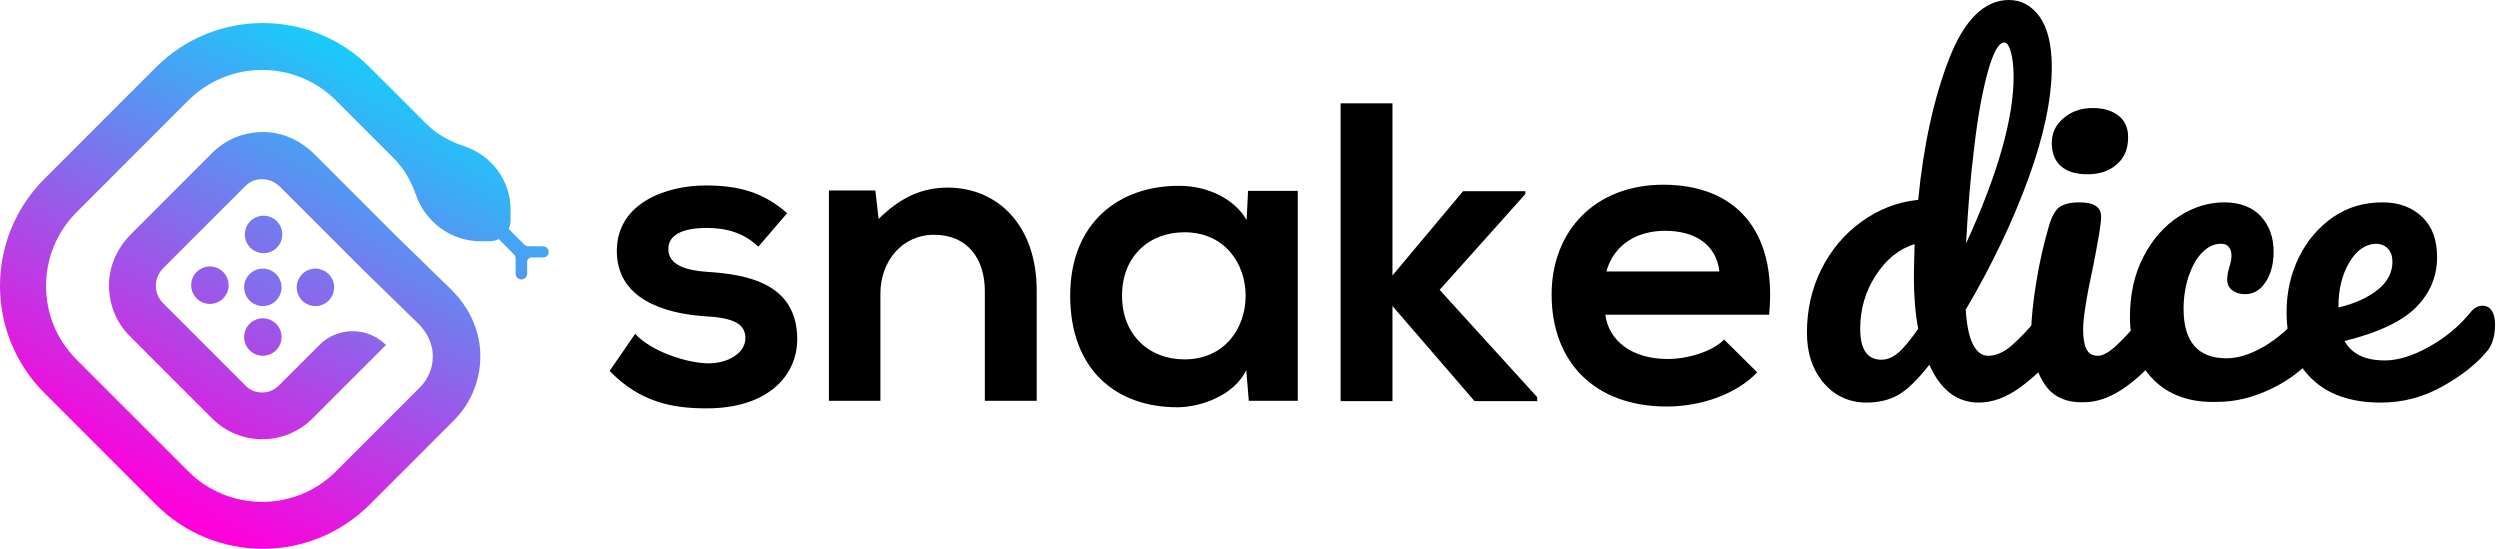 <svg width="164" height="36" viewBox="0 0 164 36" fill="none" xmlns="http://www.w3.org/2000/svg">
<path d="M49.747 16.182C48.779 15.261 47.645 14.953 46.346 14.953C44.716 14.953 43.842 15.45 43.842 16.323C43.842 17.221 44.645 17.717 46.416 17.835C49.015 18.001 52.298 18.591 52.298 22.253C52.298 24.686 50.314 26.788 46.369 26.788C44.196 26.788 42.023 26.434 39.991 24.331L41.668 21.898C42.637 22.985 44.881 23.788 46.416 23.835C47.692 23.859 48.897 23.198 48.897 22.182C48.897 21.237 48.117 20.835 46.157 20.741C43.558 20.552 40.464 19.607 40.464 16.465C40.464 13.276 43.771 12.166 46.275 12.166C48.424 12.166 50.054 12.591 51.637 13.985L49.747 16.182Z" fill="black"/>
<path d="M64.605 26.291V19.086C64.605 16.984 63.471 15.401 61.275 15.401C59.172 15.401 57.755 17.149 57.755 19.252V26.291H54.377V12.496H57.424L57.637 14.362C59.031 12.992 60.424 12.307 62.172 12.307C65.408 12.307 68.007 14.74 68.007 19.062V26.291H64.605Z" fill="black"/>
<path d="M81.873 12.52H85.133V26.292H81.921L81.755 24.284C80.976 25.914 78.826 26.694 77.291 26.717C73.204 26.741 70.204 24.237 70.204 19.394C70.204 14.646 73.369 12.166 77.385 12.19C79.228 12.19 80.999 13.064 81.779 14.434L81.873 12.52ZM73.606 19.394C73.606 22.016 75.425 23.575 77.692 23.575C83.055 23.575 83.055 15.237 77.692 15.237C75.425 15.237 73.606 16.772 73.606 19.394Z" fill="black"/>
<path d="M91.346 6.779V18.071L95.976 12.543H100.062V12.732L94.44 19.015L100.842 26.055V26.315H96.732L91.346 20.078V26.315H87.944V6.779H91.346Z" fill="black"/>
<path d="M105.306 20.621C105.518 22.322 107.007 23.55 109.416 23.55C110.668 23.55 112.322 23.078 113.101 22.275L115.274 24.424C113.833 25.936 111.448 26.668 109.345 26.668C104.597 26.668 101.786 23.739 101.786 19.322C101.786 15.141 104.644 12.117 109.109 12.117C113.715 12.117 116.597 14.976 116.054 20.645H105.306V20.621ZM112.794 17.81C112.581 16.015 111.164 15.141 109.227 15.141C107.385 15.141 105.873 16.038 105.377 17.81H112.794Z" fill="black"/>
<path d="M135.329 20.386C135.471 20.598 135.542 20.905 135.542 21.307C135.542 22.063 135.377 22.63 135.022 23.032C134.266 23.953 133.416 24.756 132.518 25.417C131.597 26.079 130.7 26.409 129.802 26.409C128.385 26.409 127.298 25.583 126.566 23.929C125.786 24.921 125.101 25.583 124.511 25.913C123.92 26.244 123.235 26.409 122.455 26.409C121.322 26.409 120.377 25.984 119.644 25.134C118.912 24.284 118.534 23.173 118.534 21.827C118.534 20.339 118.841 18.945 119.479 17.669C120.117 16.394 120.991 15.354 122.101 14.551C123.211 13.748 124.44 13.252 125.833 13.11C126.188 9.496 126.873 6.402 127.865 3.85C128.857 1.299 130.18 0 131.786 0C132.589 0 133.251 0.354 133.794 1.087C134.314 1.819 134.597 2.906 134.597 4.394C134.597 6.472 134.077 8.929 133.062 11.716C132.046 14.504 130.676 17.386 128.951 20.315C129.022 21.402 129.188 22.157 129.448 22.63C129.707 23.102 130.014 23.339 130.416 23.339C130.912 23.339 131.432 23.126 131.951 22.677C132.471 22.228 133.18 21.496 134.054 20.433C134.266 20.173 134.526 20.032 134.81 20.032C134.999 20.055 135.188 20.173 135.329 20.386ZM124.487 23.173C124.841 22.89 125.29 22.346 125.833 21.567C125.644 20.551 125.55 19.441 125.55 18.189C125.55 17.74 125.574 17.008 125.597 16.016C124.581 16.323 123.731 17.008 123.046 18.071C122.361 19.134 122.03 20.291 122.03 21.567C122.03 22.937 122.503 23.598 123.424 23.598C123.778 23.598 124.133 23.457 124.487 23.173ZM130.416 4.654C130.062 5.906 129.755 7.559 129.518 9.591C129.259 11.622 129.093 13.748 128.975 15.969C131.054 11.433 132.093 7.772 132.093 5.032C132.093 4.323 132.022 3.78 131.904 3.378C131.786 2.976 131.644 2.787 131.479 2.787C131.125 2.787 130.77 3.402 130.416 4.654Z" fill="black"/>
<path d="M134.078 25.133C133.534 24.283 133.251 23.149 133.251 21.732C133.251 20.905 133.369 19.818 133.582 18.495C133.794 17.173 134.078 15.968 134.408 14.834C134.574 14.243 134.81 13.818 135.07 13.606C135.353 13.393 135.802 13.275 136.416 13.275C137.361 13.275 137.834 13.582 137.834 14.22C137.834 14.692 137.645 15.755 137.314 17.456C136.865 19.511 136.653 20.881 136.653 21.613C136.653 22.18 136.723 22.606 136.865 22.889C137.007 23.196 137.267 23.338 137.621 23.338C137.952 23.338 138.377 23.102 138.873 22.629C139.369 22.157 140.054 21.424 140.881 20.432C141.094 20.173 141.353 20.031 141.637 20.031C141.873 20.031 142.062 20.149 142.204 20.361C142.345 20.574 142.416 20.881 142.416 21.283C142.416 22.039 142.227 22.606 141.897 23.007C140.054 25.251 138.33 26.385 136.723 26.385C135.519 26.432 134.621 26.007 134.078 25.133ZM135.188 10.889C134.786 10.535 134.597 10.015 134.597 9.377C134.597 8.716 134.857 8.173 135.377 7.747C135.897 7.299 136.534 7.086 137.29 7.086C137.975 7.086 138.542 7.251 138.968 7.582C139.393 7.913 139.605 8.385 139.605 8.999C139.605 9.755 139.369 10.346 138.873 10.771C138.377 11.22 137.739 11.432 136.936 11.432C136.157 11.432 135.566 11.243 135.188 10.889Z" fill="black"/>
<path d="M141.235 24.874C140.22 23.834 139.724 22.488 139.724 20.787C139.724 19.275 140.031 17.953 140.621 16.819C141.212 15.685 141.991 14.811 142.936 14.197C143.881 13.582 144.873 13.275 145.913 13.275C146.928 13.275 147.732 13.582 148.298 14.173C148.865 14.787 149.149 15.567 149.149 16.512C149.149 17.291 148.983 17.953 148.629 18.496C148.275 19.039 147.826 19.299 147.283 19.299C146.928 19.299 146.645 19.204 146.432 19.039C146.22 18.874 146.102 18.638 146.102 18.331C146.102 18.189 146.125 18.047 146.149 17.882C146.196 17.716 146.22 17.598 146.243 17.527C146.338 17.244 146.385 16.984 146.385 16.748C146.385 16.512 146.314 16.323 146.196 16.181C146.078 16.039 145.913 15.992 145.676 15.992C145.251 15.992 144.85 16.181 144.472 16.559C144.094 16.937 143.81 17.456 143.574 18.118C143.361 18.779 143.243 19.488 143.243 20.267C143.243 22.417 144.188 23.504 146.054 23.504C146.81 23.504 147.637 23.244 148.535 22.724C149.409 22.204 150.283 21.449 151.157 20.409C151.369 20.149 151.629 20.008 151.913 20.008C152.149 20.008 152.338 20.126 152.48 20.338C152.621 20.551 152.692 20.858 152.692 21.26C152.692 21.968 152.503 22.535 152.172 22.984C151.298 24.071 150.259 24.897 149.031 25.488C147.802 26.078 146.645 26.362 145.487 26.362C143.669 26.433 142.251 25.913 141.235 24.874Z" fill="black"/>
<path d="M163.464 20.386C163.605 20.598 163.676 20.905 163.676 21.307C163.676 22.063 163.487 22.63 163.157 23.031C162.471 23.858 161.503 24.638 160.227 25.346C158.975 26.055 157.629 26.409 156.188 26.409C154.227 26.409 152.716 25.89 151.629 24.827C150.542 23.764 149.999 22.323 149.999 20.48C149.999 19.204 150.259 18 150.802 16.89C151.345 15.779 152.101 14.905 153.046 14.244C154.015 13.582 155.078 13.275 156.306 13.275C157.393 13.275 158.243 13.606 158.905 14.244C159.566 14.882 159.873 15.756 159.873 16.866C159.873 18.142 159.401 19.252 158.479 20.173C157.558 21.094 155.999 21.827 153.802 22.37C154.275 23.22 155.149 23.645 156.448 23.645C157.275 23.645 158.243 23.362 159.306 22.771C160.369 22.181 161.314 21.425 162.094 20.456C162.306 20.197 162.566 20.055 162.849 20.055C163.133 20.055 163.322 20.173 163.464 20.386ZM154.109 17.22C153.637 18.023 153.401 18.992 153.401 20.126V20.173C154.487 19.913 155.361 19.512 155.999 18.992C156.637 18.472 156.944 17.858 156.944 17.173C156.944 16.819 156.849 16.535 156.66 16.323C156.471 16.11 156.188 15.992 155.857 15.992C155.172 16.015 154.582 16.417 154.109 17.22Z" fill="black"/>
<path d="M13.77 19.937C14.449 19.937 14.999 19.387 14.999 18.709C14.999 18.03 14.449 17.48 13.77 17.48C13.092 17.48 12.542 18.03 12.542 18.709C12.542 19.387 13.092 19.937 13.77 19.937Z" fill="url(#paint0_linear_131_5123)"/>
<path d="M17.291 16.607C17.969 16.607 18.519 16.057 18.519 15.379C18.519 14.7 17.969 14.15 17.291 14.15C16.613 14.15 16.062 14.7 16.062 15.379C16.062 16.057 16.613 16.607 17.291 16.607Z" fill="url(#paint1_linear_131_5123)"/>
<path d="M20.692 20.078C21.371 20.078 21.921 19.528 21.921 18.849C21.921 18.171 21.371 17.621 20.692 17.621C20.014 17.621 19.464 18.171 19.464 18.849C19.464 19.528 20.014 20.078 20.692 20.078Z" fill="url(#paint2_linear_131_5123)"/>
<path d="M17.243 20.078C17.921 20.078 18.471 19.528 18.471 18.849C18.471 18.171 17.921 17.621 17.243 17.621C16.565 17.621 16.015 18.171 16.015 18.849C16.015 19.528 16.565 20.078 17.243 20.078Z" fill="url(#paint3_linear_131_5123)"/>
<path d="M17.243 23.338C17.921 23.338 18.471 22.788 18.471 22.109C18.471 21.431 17.921 20.881 17.243 20.881C16.565 20.881 16.015 21.431 16.015 22.109C16.015 22.788 16.565 23.338 17.243 23.338Z" fill="url(#paint4_linear_131_5123)"/>
<path d="M30.448 9.59C29.503 9.283 28.629 8.787 27.944 8.102L24.259 4.417C20.385 0.543 14.101 0.543 10.227 4.417L2.905 11.74C-0.969 15.614 -0.969 21.898 2.905 25.772L10.227 33.094C12.164 35.031 14.692 36 17.243 36C19.794 36 22.322 35.031 24.259 33.094L29.763 27.59C30.873 26.48 31.487 25.016 31.511 23.433C31.534 21.756 30.802 20.173 29.597 18.992L25.96 15.449L20.621 10.11C19.794 9.283 18.708 8.74 17.527 8.669C16.18 8.598 14.881 9.071 13.936 10.016L8.597 15.354C7.771 16.181 7.227 17.268 7.157 18.449C7.086 19.795 7.558 21.094 8.503 22.039L13.912 27.449C15.731 29.268 18.684 29.268 20.503 27.449L25.322 22.63C24.117 21.425 22.157 21.425 20.952 22.63L18.306 25.276C17.999 25.583 17.621 25.748 17.196 25.748C16.771 25.748 16.369 25.583 16.086 25.276L10.723 19.913C10.44 19.63 10.251 19.252 10.227 18.85C10.204 18.401 10.369 17.953 10.676 17.622L16.086 12.213C16.416 11.882 16.841 11.716 17.314 11.764C17.716 11.787 18.093 11.976 18.377 12.26L23.763 17.646L27.471 21.26C28.015 21.803 28.369 22.535 28.393 23.291C28.416 24.094 28.109 24.85 27.542 25.417L22.038 30.921C19.369 33.59 15.023 33.59 12.353 30.921L5.031 23.598C3.731 22.299 3.023 20.598 3.023 18.756C3.023 16.937 3.731 15.213 5.031 13.913L12.353 6.59C15.023 3.921 19.369 3.921 22.038 6.59L25.818 10.37C26.503 11.055 26.975 11.882 27.282 12.779C27.897 14.551 29.574 15.827 31.534 15.827H32.101C32.881 15.827 33.495 15.189 33.495 14.433V13.866C33.542 11.858 32.243 10.181 30.448 9.59Z" fill="url(#paint5_linear_131_5123)"/>
<path d="M35.999 16.535C35.999 16.322 35.834 16.157 35.621 16.157H34.653C34.558 16.157 34.464 16.11 34.393 16.039L32.408 14.055L31.747 14.716L33.708 16.677C33.779 16.748 33.826 16.842 33.826 16.937V17.952C33.826 18.165 33.991 18.33 34.204 18.33C34.416 18.33 34.582 18.165 34.582 17.952V17.173C34.582 17.007 34.723 16.889 34.865 16.889H35.645C35.834 16.889 35.999 16.724 35.999 16.535Z" fill="url(#paint6_linear_131_5123)"/>
<defs>
<linearGradient id="paint0_linear_131_5123" x1="23.694" y1="-0.162" x2="7.248" y2="31.105" gradientUnits="userSpaceOnUse">
<stop stop-color="#00E1FF"/>
<stop offset="1" stop-color="#FF00DA"/>
</linearGradient>
<linearGradient id="paint1_linear_131_5123" x1="25.071" y1="0.563" x2="8.626" y2="31.829" gradientUnits="userSpaceOnUse">
<stop stop-color="#00E1FF"/>
<stop offset="1" stop-color="#FF00DA"/>
</linearGradient>
<linearGradient id="paint2_linear_131_5123" x1="29.186" y1="2.725" x2="12.74" y2="33.992" gradientUnits="userSpaceOnUse">
<stop stop-color="#00E1FF"/>
<stop offset="1" stop-color="#FF00DA"/>
</linearGradient>
<linearGradient id="paint3_linear_131_5123" x1="25.726" y1="2.725" x2="9.281" y2="33.992" gradientUnits="userSpaceOnUse">
<stop stop-color="#00E1FF"/>
<stop offset="1" stop-color="#FF00DA"/>
</linearGradient>
<linearGradient id="paint4_linear_131_5123" x1="27.816" y1="2.005" x2="11.371" y2="33.272" gradientUnits="userSpaceOnUse">
<stop stop-color="#00E1FF"/>
<stop offset="1" stop-color="#FF00DA"/>
</linearGradient>
<linearGradient id="paint5_linear_131_5123" x1="26.008" y1="1.055" x2="9.562" y2="32.321" gradientUnits="userSpaceOnUse">
<stop stop-color="#00E1FF"/>
<stop offset="1" stop-color="#FF00DA"/>
</linearGradient>
<linearGradient id="paint6_linear_131_5123" x1="38.198" y1="7.466" x2="21.753" y2="38.733" gradientUnits="userSpaceOnUse">
<stop stop-color="#00E1FF"/>
<stop offset="1" stop-color="#FF00DA"/>
</linearGradient>
</defs>
</svg>
